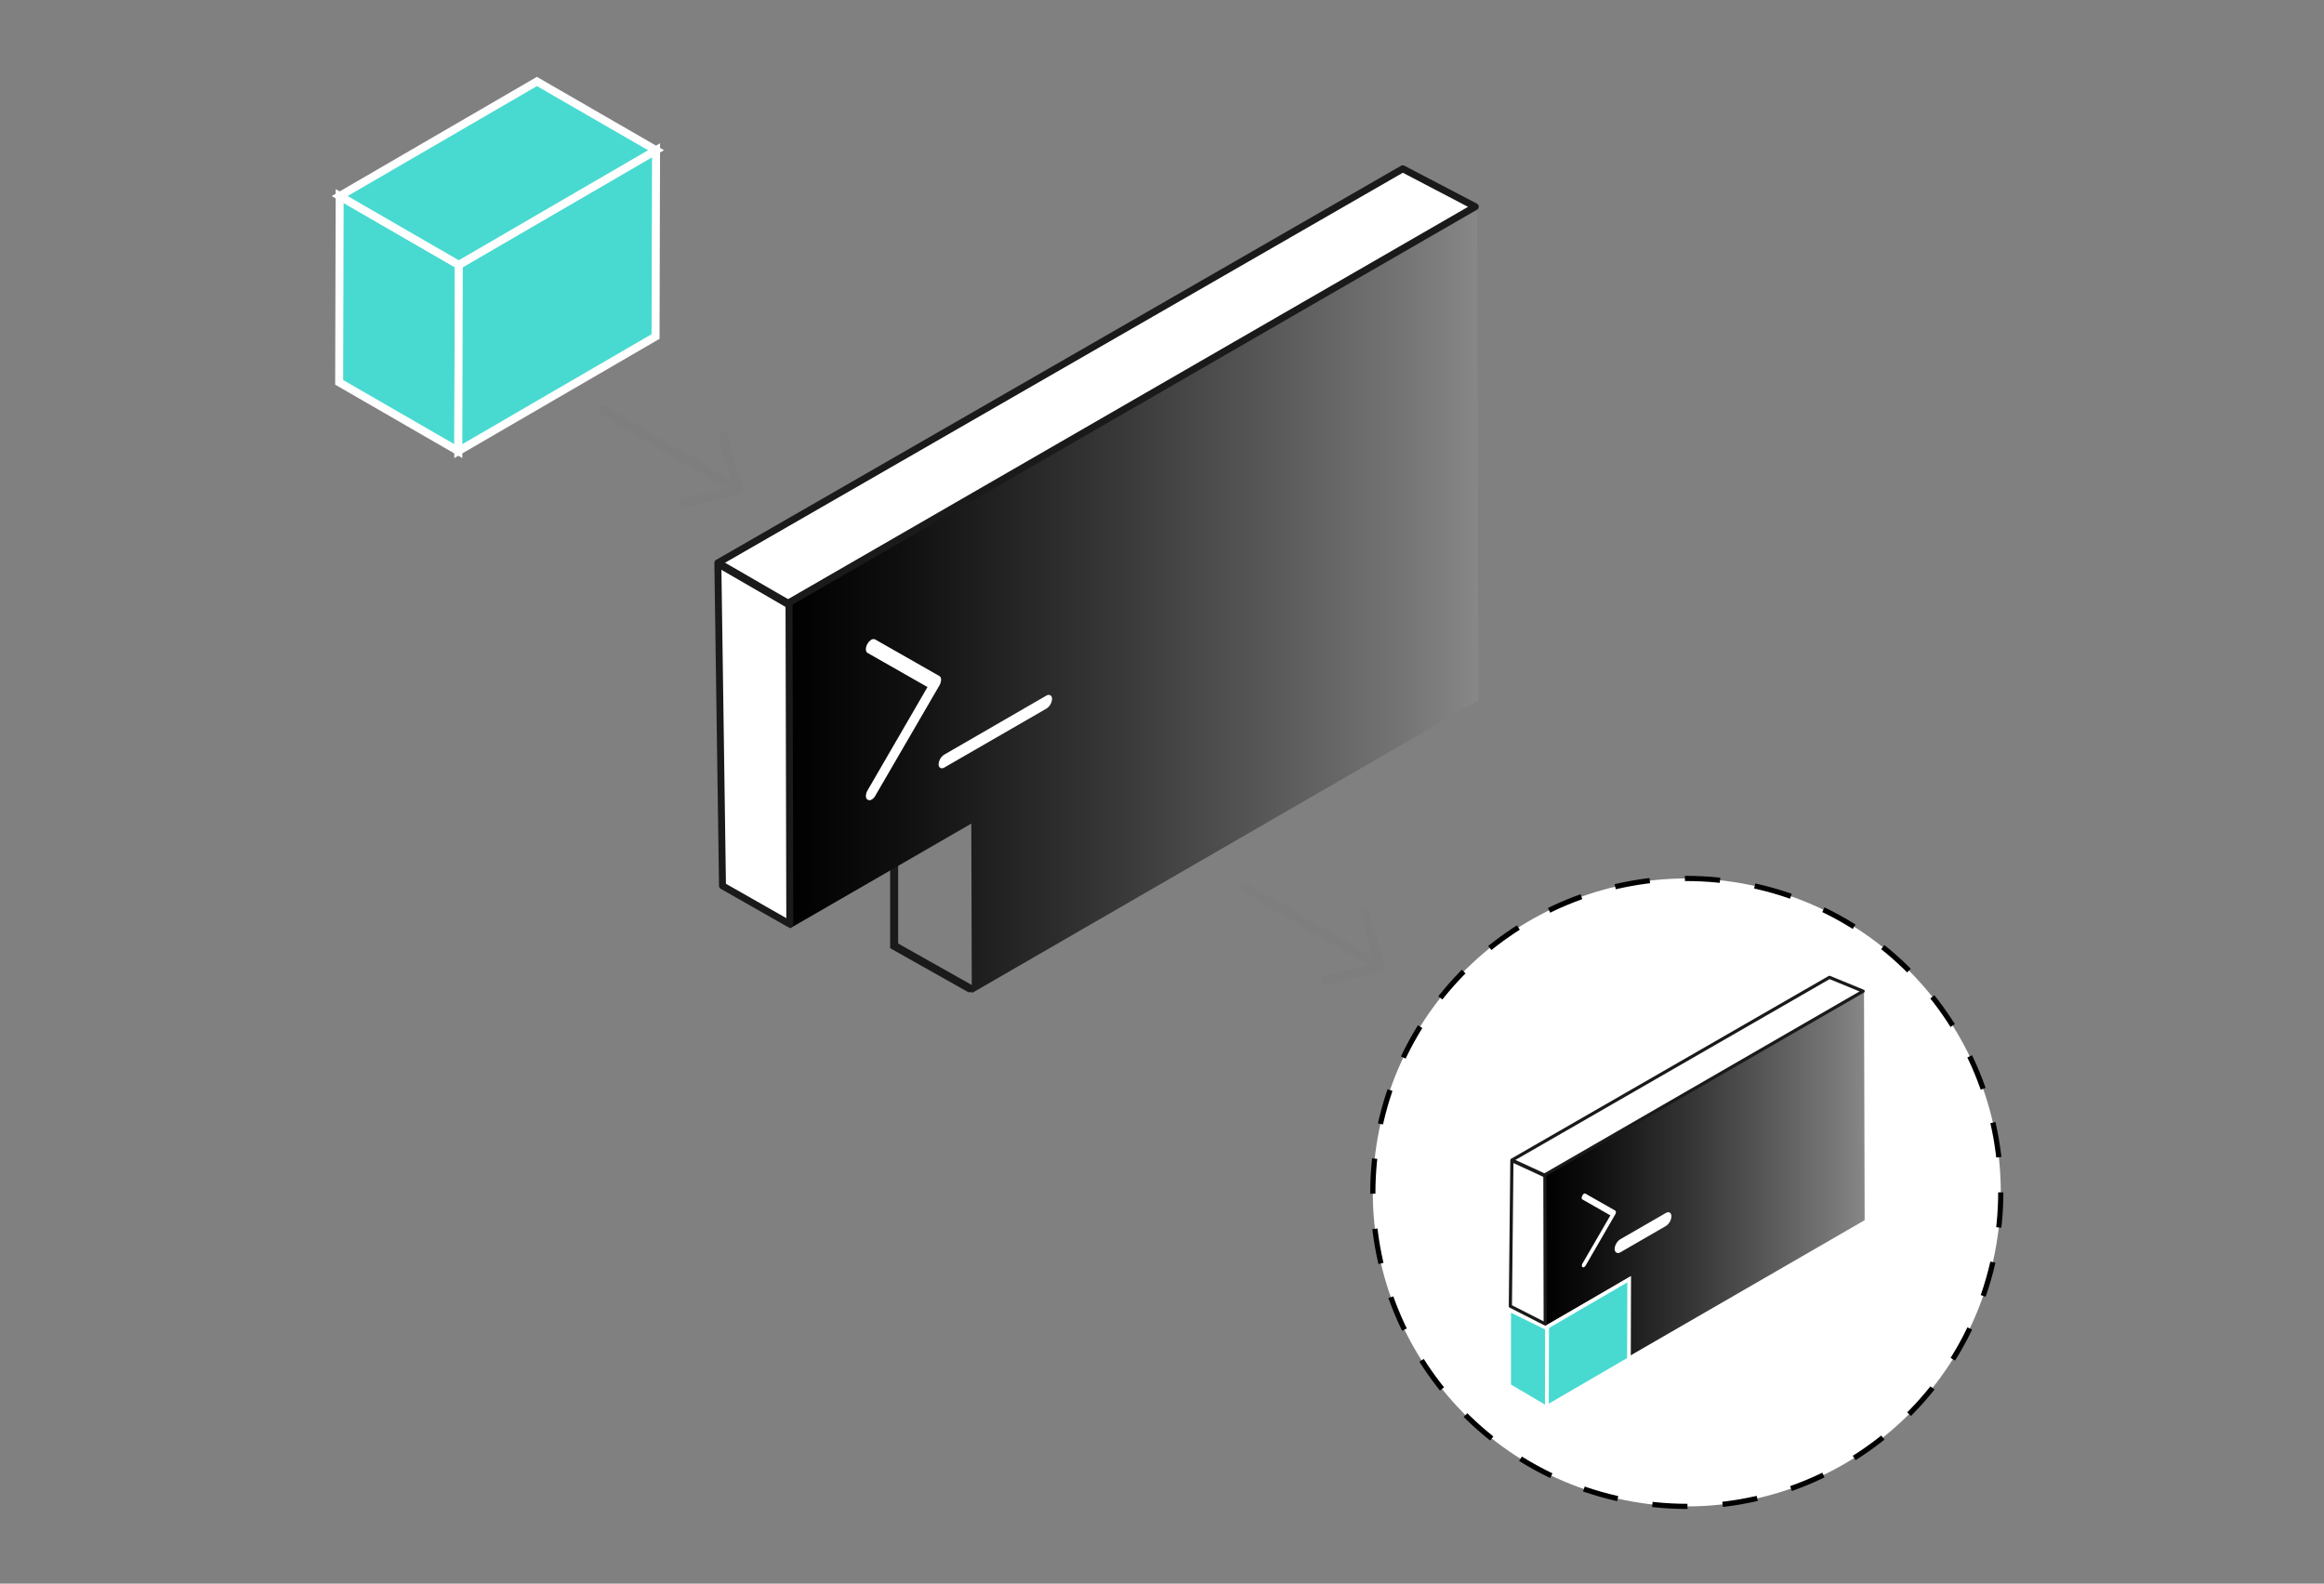 <svg id="Ebene_2" data-name="Ebene 2" xmlns="http://www.w3.org/2000/svg" xmlns:xlink="http://www.w3.org/1999/xlink" viewBox="0 0 290.66 198.07"><rect x="0" y="0" width="290.66" height="198.07" fill="#808080" stroke="none"/><defs><style>.cls-1,.cls-10{fill:#48dad0;stroke:#fff;}.cls-1,.cls-10,.cls-13,.cls-5,.cls-9{stroke-miterlimit:10;}.cls-2{opacity:0.5;}.cls-13,.cls-3,.cls-4,.cls-5,.cls-9{fill:none;}.cls-3,.cls-4{stroke:#7b7b7b;}.cls-12,.cls-13,.cls-3,.cls-4,.cls-5,.cls-7{stroke-linecap:round;}.cls-12,.cls-3,.cls-4,.cls-7{stroke-linejoin:round;}.cls-3{stroke-width:1.12px;}.cls-4{stroke-width:1.12px;}.cls-12,.cls-13,.cls-5,.cls-7{stroke:#1a1a1a;}.cls-6{fill:url(#Unbenannter_Verlauf_26);}.cls-12,.cls-7,.cls-8{fill:#fff;}.cls-7{stroke-width:0.87px;}.cls-9{stroke:#000;stroke-width:0.65px;stroke-dasharray:4.4 4.4;}.cls-10,.cls-13{stroke-width:0.46px;}.cls-11{fill:url(#Unbenannter_Verlauf_26-2);}.cls-12{stroke-width:0.4px;}</style><linearGradient id="Unbenannter_Verlauf_26" x1="98.66" y1="74.92" x2="184.91" y2="74.92" gradientUnits="userSpaceOnUse"><stop offset="0"/><stop offset="0.16" stop-color="#0f0f0f"/><stop offset="0.47" stop-color="#373737"/><stop offset="0.9" stop-color="#767676"/><stop offset="1" stop-color="#878787"/></linearGradient><linearGradient id="Unbenannter_Verlauf_26-2" x1="193.21" y1="146.73" x2="233.21" y2="146.73" xlink:href="#Unbenannter_Verlauf_26"/></defs><title>Zeichenfläche 9</title><g id="_Group_" data-name="&lt;Group&gt;"><g id="_Group_2" data-name="&lt;Group&gt;"><polygon id="_Path_" data-name="&lt;Path&gt;" class="cls-1" points="57.38 33.13 57.32 56.42 42.42 47.82 42.48 24.52 57.38 33.13"/></g><g id="_Group_3" data-name="&lt;Group&gt;"><polygon id="_Path_2" data-name="&lt;Path&gt;" class="cls-1" points="57.38 33.13 82.05 18.79 81.99 42.09 57.32 56.42 57.38 33.13"/></g><g id="_Group_4" data-name="&lt;Group&gt;"><polygon id="_Path_3" data-name="&lt;Path&gt;" class="cls-1" points="42.48 24.52 67.15 10.19 82.05 18.79 57.38 33.13 42.48 24.52"/></g></g><g id="_Group_5" data-name="&lt;Group&gt;" class="cls-2"><line id="_Path_4" data-name="&lt;Path&gt;" class="cls-3" x1="91.33" y1="60.69" x2="75.46" y2="51.34"/><polyline id="_Path_5" data-name="&lt;Path&gt;" class="cls-4" points="90.47 54.61 92.32 61.3 85.58 62.94"/></g><g id="_Group_6" data-name="&lt;Group&gt;" class="cls-2"><line id="_Path_6" data-name="&lt;Path&gt;" class="cls-3" x1="171.56" y1="120.33" x2="155.7" y2="110.99"/><polyline id="_Path_7" data-name="&lt;Path&gt;" class="cls-4" points="170.71 114.26 172.56 120.95 165.81 122.58"/></g><g id="_Group_7" data-name="&lt;Group&gt;"><polyline id="_Path_8" data-name="&lt;Path&gt;" class="cls-5" points="111.83 102.31 111.83 118.3 121.26 123.61"/><g id="_Group_8" data-name="&lt;Group&gt;"><polygon id="_Path_9" data-name="&lt;Path&gt;" class="cls-6" points="184.74 25.64 184.91 87.6 121.54 124.21 121.48 103.01 98.78 116.12 98.66 75.36 184.74 25.64"/></g><polygon id="_Path_10" data-name="&lt;Path&gt;" class="cls-7" points="175.44 21.11 184.51 25.85 98.68 75.37 98.78 115.58 90.36 110.79 89.78 70.4 175.44 21.11"/><line id="_Path_11" data-name="&lt;Path&gt;" class="cls-5" x1="98.59" y1="75.53" x2="89.95" y2="70.53"/><g id="_Group_9" data-name="&lt;Group&gt;"><path class="cls-8" d="M130.87,87c.39-.22.71,0,.71.41a1.55,1.55,0,0,1-.71,1.22L118.1,96c-.38.23-.71,0-.71-.4a1.55,1.55,0,0,1,.71-1.22Z"/><path class="cls-8" d="M109,80a.51.51,0,0,1,.5,0l8,4.56a.5.5,0,0,1,.2.45,1.46,1.46,0,0,1-.2.7l-8,13.77a1.34,1.34,0,0,1-.49.53.5.5,0,0,1-.51,0c-.27-.16-.27-.67,0-1.15L116,85.93l-7.5-4.27c-.27-.16-.28-.67,0-1.15A1.43,1.43,0,0,1,109,80Z"/></g></g><g id="_Group_10" data-name="&lt;Group&gt;"><g id="_Group_11" data-name="&lt;Group&gt;"><circle id="_Path_12" data-name="&lt;Path&gt;" class="cls-8" cx="210.98" cy="149.16" r="39.26" transform="translate(18.35 321.36) rotate(-77.06)"/><circle id="_Path_13" data-name="&lt;Path&gt;" class="cls-9" cx="210.98" cy="149.16" r="39.26" transform="translate(18.35 321.36) rotate(-77.06)"/></g><g id="_Group_12" data-name="&lt;Group&gt;"><g id="_Group_13" data-name="&lt;Group&gt;"><polygon id="_Path_14" data-name="&lt;Path&gt;" class="cls-10" points="193.49 166.14 193.46 176.08 188.75 173.3 188.75 163.82 193.49 166.14"/></g><g id="_Group_14" data-name="&lt;Group&gt;"><g id="_Group_15" data-name="&lt;Group&gt;"><polygon id="_Path_15" data-name="&lt;Path&gt;" class="cls-11" points="233.13 123.88 233.21 152.61 203.82 169.59 203.79 159.76 193.26 165.84 193.21 146.93 233.13 123.88"/></g><polygon id="_Path_16" data-name="&lt;Path&gt;" class="cls-12" points="228.81 122.24 233.02 123.97 193.22 146.94 193.26 165.59 188.9 163.37 189.09 145.1 228.81 122.24"/><line id="_Path_17" data-name="&lt;Path&gt;" class="cls-13" x1="193.18" y1="147.01" x2="189.17" y2="145.16"/><g id="_Group_16" data-name="&lt;Group&gt;"><path class="cls-8" d="M208.33,151.72c.39-.23.71-.05.71.4a1.53,1.53,0,0,1-.71,1.23l-5.67,3.28c-.39.22-.71,0-.72-.41a1.57,1.57,0,0,1,.72-1.23Z"/><path class="cls-8" d="M198.1,149.3a.23.23,0,0,1,.21,0l3.7,2.11a.21.21,0,0,1,.09.19.63.63,0,0,1-.08.28l-3.69,6.38a.72.72,0,0,1-.2.22.21.21,0,0,1-.2,0c-.12-.07-.12-.27,0-.47l3.48-6-3.51-2c-.11-.06-.11-.27,0-.46A.58.58,0,0,1,198.1,149.3Z"/></g></g><g id="_Group_17" data-name="&lt;Group&gt;"><polygon id="_Path_18" data-name="&lt;Path&gt;" class="cls-10" points="193.5 165.96 203.76 159.99 203.73 169.99 193.47 175.96 193.5 165.96"/></g></g></g></svg>